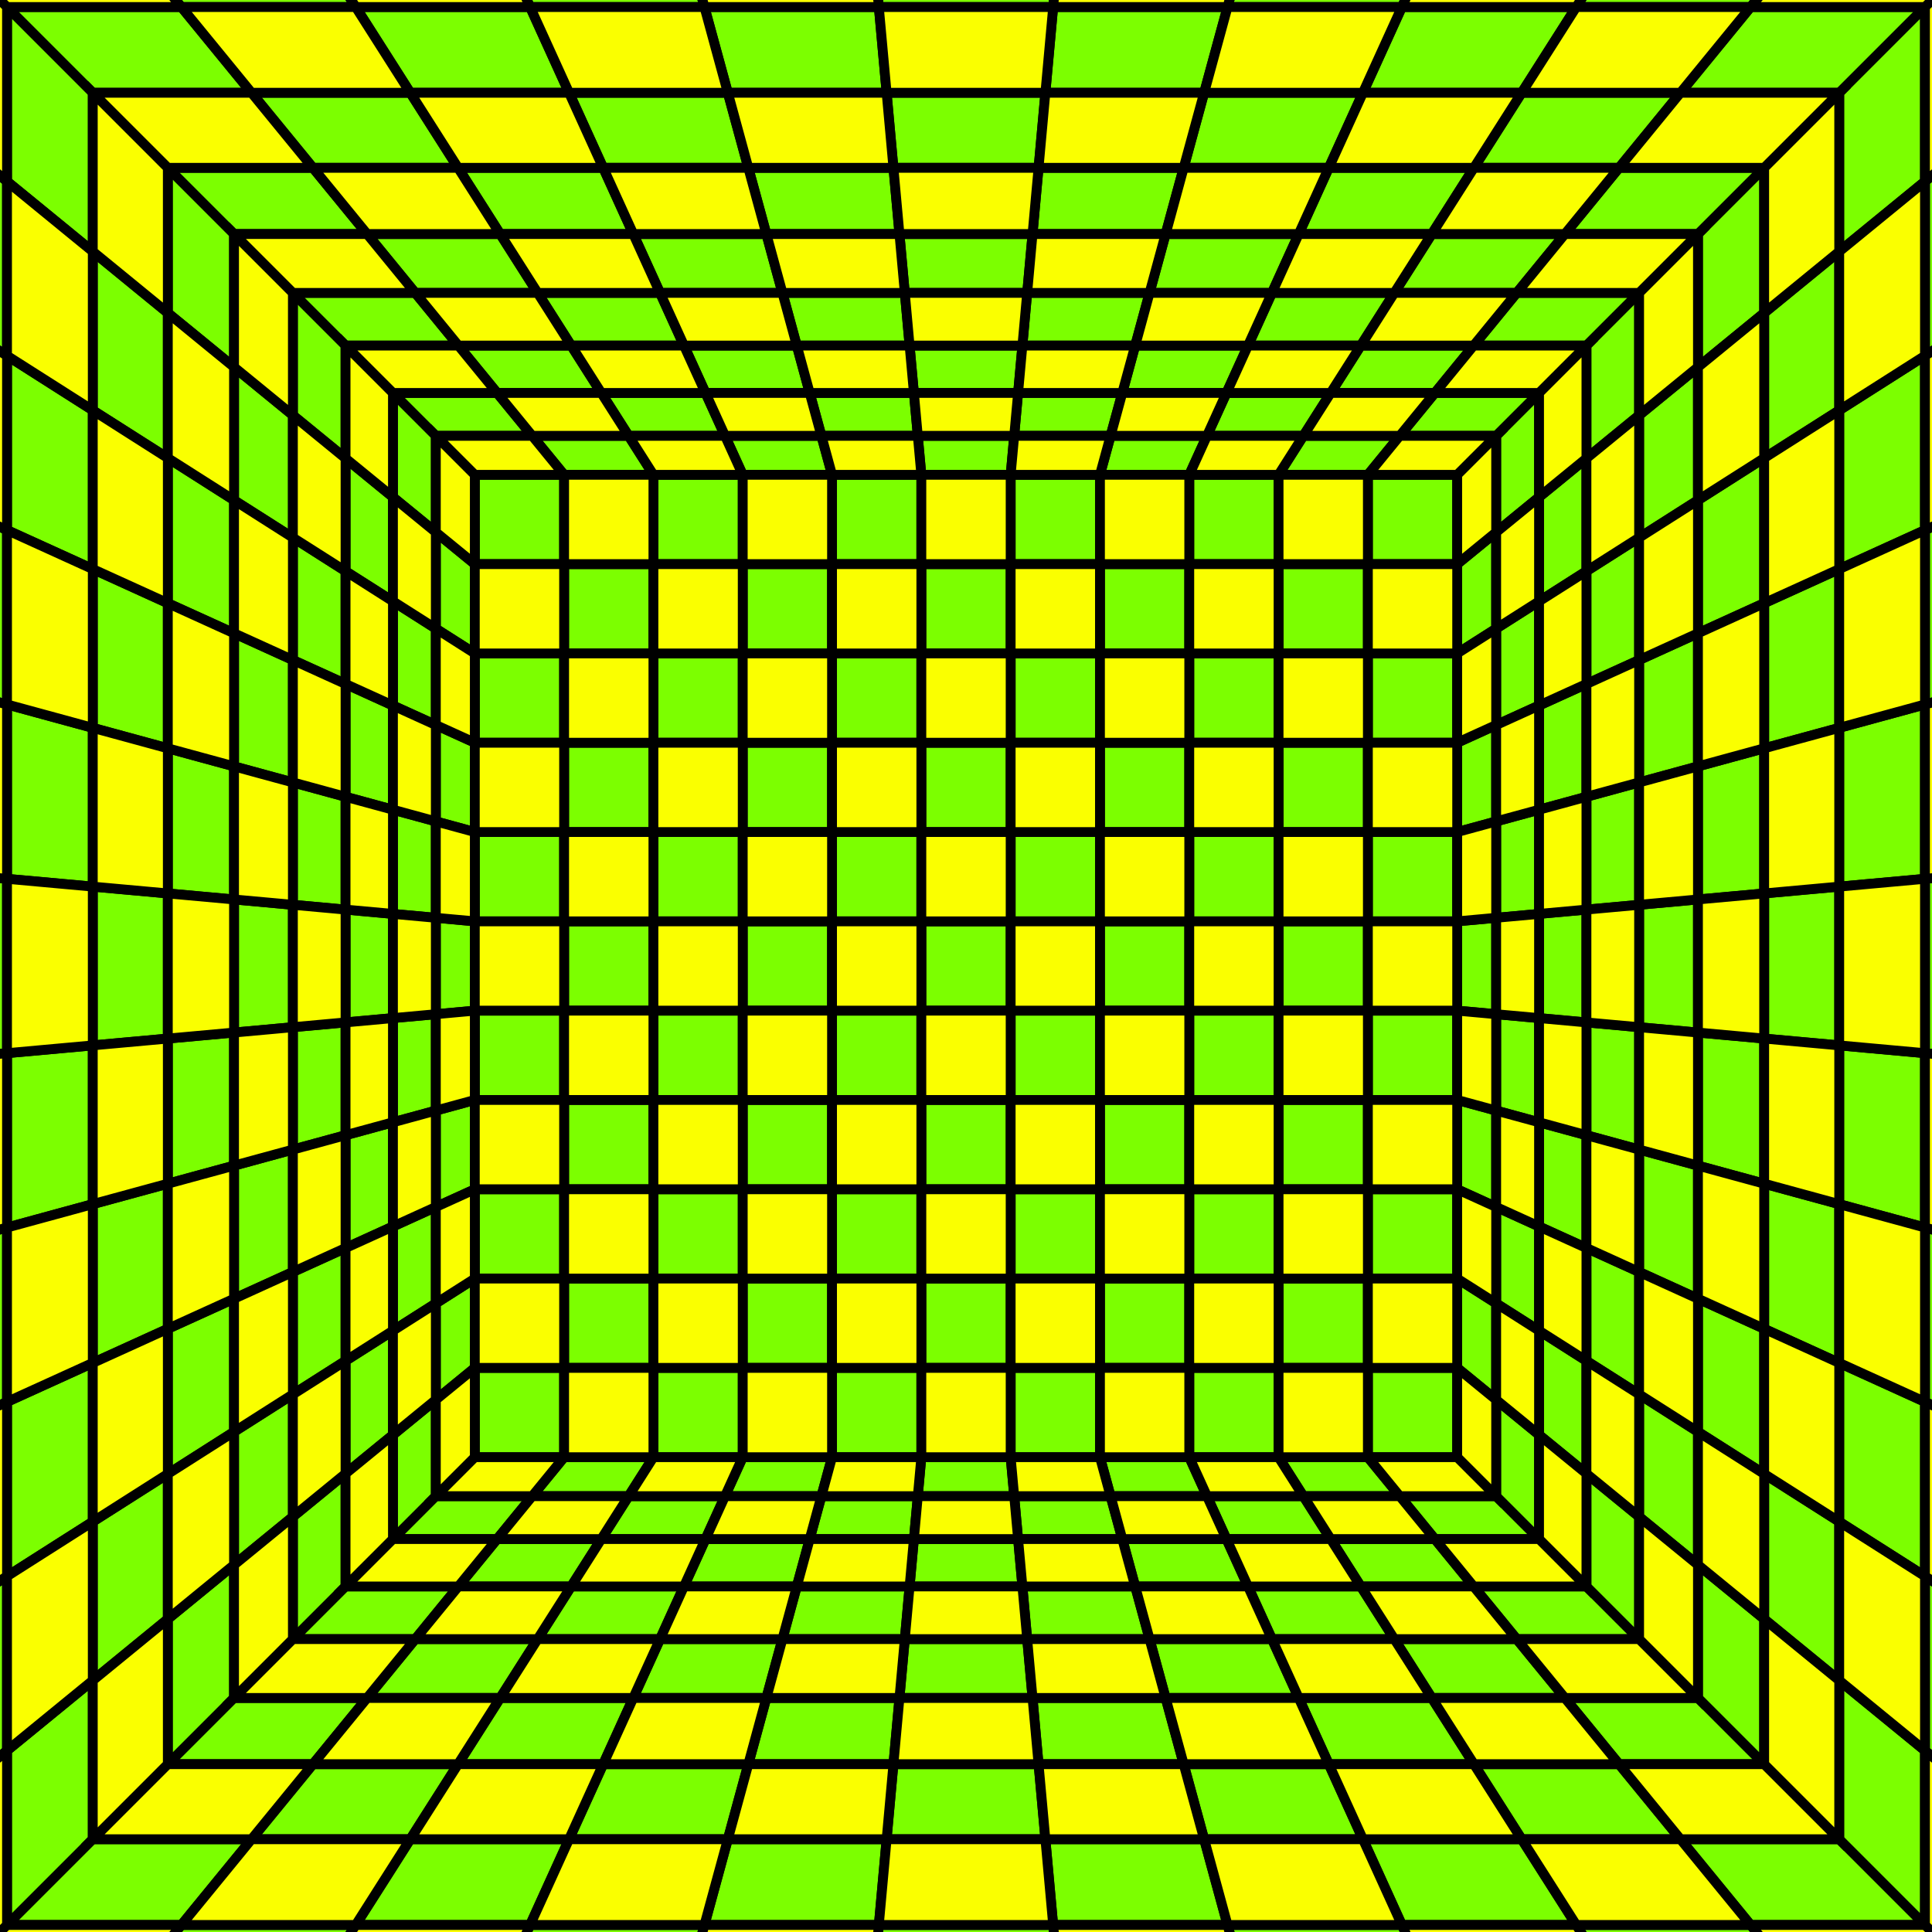 <ns0:svg xmlns:ns0="http://www.w3.org/2000/svg" width="590" xmlns="http://www.w3.org/2000/svg" height="590"><ns0:rect width="100%" height="100%" fill="#808080" stroke="none"/><defs/><g id="canvas" transform="matrix(1,0,0,-1,0,590) translate(295,295)"><path style="fill:#7cff00; stroke:black; stroke-width:3" d="M-150,-150 L-122.727,-150 L-122.727,-122.727 L-150,-122.727 L-150,-150 M-150,-95.455 L-122.727,-95.455 L-122.727,-68.182 L-150,-68.182 L-150,-95.455 M-150,-40.909 L-122.727,-40.909 L-122.727,-13.636 L-150,-13.636 L-150,-40.909 M-150,13.636 L-122.727,13.636 L-122.727,40.909 L-150,40.909 L-150,13.636 M-150,68.182 L-122.727,68.182 L-122.727,95.455 L-150,95.455 L-150,68.182 M-150,122.727 L-122.727,122.727 L-122.727,150 L-150,150 L-150,122.727 M-122.727,-122.727 L-95.455,-122.727 L-95.455,-95.455 L-122.727,-95.455 L-122.727,-122.727 M-122.727,-68.182 L-95.455,-68.182 L-95.455,-40.909 L-122.727,-40.909 L-122.727,-68.182 M-122.727,-13.636 L-95.455,-13.636 L-95.455,13.636 L-122.727,13.636 L-122.727,-13.636 M-122.727,40.909 L-95.455,40.909 L-95.455,68.182 L-122.727,68.182 L-122.727,40.909 M-122.727,95.455 L-95.455,95.455 L-95.455,122.727 L-122.727,122.727 L-122.727,95.455 M-95.455,-150 L-68.182,-150 L-68.182,-122.727 L-95.455,-122.727 L-95.455,-150 M-95.455,-95.455 L-68.182,-95.455 L-68.182,-68.182 L-95.455,-68.182 L-95.455,-95.455 M-95.455,-40.909 L-68.182,-40.909 L-68.182,-13.636 L-95.455,-13.636 L-95.455,-40.909 M-95.455,13.636 L-68.182,13.636 L-68.182,40.909 L-95.455,40.909 L-95.455,13.636 M-95.455,68.182 L-68.182,68.182 L-68.182,95.455 L-95.455,95.455 L-95.455,68.182 M-95.455,122.727 L-68.182,122.727 L-68.182,150 L-95.455,150 L-95.455,122.727 M-68.182,-122.727 L-40.909,-122.727 L-40.909,-95.455 L-68.182,-95.455 L-68.182,-122.727 M-68.182,-68.182 L-40.909,-68.182 L-40.909,-40.909 L-68.182,-40.909 L-68.182,-68.182 M-68.182,-13.636 L-40.909,-13.636 L-40.909,13.636 L-68.182,13.636 L-68.182,-13.636 M-68.182,40.909 L-40.909,40.909 L-40.909,68.182 L-68.182,68.182 L-68.182,40.909 M-68.182,95.455 L-40.909,95.455 L-40.909,122.727 L-68.182,122.727 L-68.182,95.455 M-40.909,-150 L-13.636,-150 L-13.636,-122.727 L-40.909,-122.727 L-40.909,-150 M-40.909,-95.455 L-13.636,-95.455 L-13.636,-68.182 L-40.909,-68.182 L-40.909,-95.455 M-40.909,-40.909 L-13.636,-40.909 L-13.636,-13.636 L-40.909,-13.636 L-40.909,-40.909 M-40.909,13.636 L-13.636,13.636 L-13.636,40.909 L-40.909,40.909 L-40.909,13.636 M-40.909,68.182 L-13.636,68.182 L-13.636,95.455 L-40.909,95.455 L-40.909,68.182 M-40.909,122.727 L-13.636,122.727 L-13.636,150 L-40.909,150 L-40.909,122.727 M-13.636,-122.727 L13.636,-122.727 L13.636,-95.455 L-13.636,-95.455 L-13.636,-122.727 M-13.636,-68.182 L13.636,-68.182 L13.636,-40.909 L-13.636,-40.909 L-13.636,-68.182 M-13.636,-13.636 L13.636,-13.636 L13.636,13.636 L-13.636,13.636 L-13.636,-13.636 M-13.636,40.909 L13.636,40.909 L13.636,68.182 L-13.636,68.182 L-13.636,40.909 M-13.636,95.455 L13.636,95.455 L13.636,122.727 L-13.636,122.727 L-13.636,95.455 M13.636,-150 L40.909,-150 L40.909,-122.727 L13.636,-122.727 L13.636,-150 M13.636,-95.455 L40.909,-95.455 L40.909,-68.182 L13.636,-68.182 L13.636,-95.455 M13.636,-40.909 L40.909,-40.909 L40.909,-13.636 L13.636,-13.636 L13.636,-40.909 M13.636,13.636 L40.909,13.636 L40.909,40.909 L13.636,40.909 L13.636,13.636 M13.636,68.182 L40.909,68.182 L40.909,95.455 L13.636,95.455 L13.636,68.182 M13.636,122.727 L40.909,122.727 L40.909,150 L13.636,150 L13.636,122.727 M40.909,-122.727 L68.182,-122.727 L68.182,-95.455 L40.909,-95.455 L40.909,-122.727 M40.909,-68.182 L68.182,-68.182 L68.182,-40.909 L40.909,-40.909 L40.909,-68.182 M40.909,-13.636 L68.182,-13.636 L68.182,13.636 L40.909,13.636 L40.909,-13.636 M40.909,40.909 L68.182,40.909 L68.182,68.182 L40.909,68.182 L40.909,40.909 M40.909,95.455 L68.182,95.455 L68.182,122.727 L40.909,122.727 L40.909,95.455 M68.182,-150 L95.455,-150 L95.455,-122.727 L68.182,-122.727 L68.182,-150 M68.182,-95.455 L95.455,-95.455 L95.455,-68.182 L68.182,-68.182 L68.182,-95.455 M68.182,-40.909 L95.455,-40.909 L95.455,-13.636 L68.182,-13.636 L68.182,-40.909 M68.182,13.636 L95.455,13.636 L95.455,40.909 L68.182,40.909 L68.182,13.636 M68.182,68.182 L95.455,68.182 L95.455,95.455 L68.182,95.455 L68.182,68.182 M68.182,122.727 L95.455,122.727 L95.455,150 L68.182,150 L68.182,122.727 M95.455,-122.727 L122.727,-122.727 L122.727,-95.455 L95.455,-95.455 L95.455,-122.727 M95.455,-68.182 L122.727,-68.182 L122.727,-40.909 L95.455,-40.909 L95.455,-68.182 M95.455,-13.636 L122.727,-13.636 L122.727,13.636 L95.455,13.636 L95.455,-13.636 M95.455,40.909 L122.727,40.909 L122.727,68.182 L95.455,68.182 L95.455,40.909 M95.455,95.455 L122.727,95.455 L122.727,122.727 L95.455,122.727 L95.455,95.455 M122.727,-150 L150,-150 L150,-122.727 L122.727,-122.727 L122.727,-150 M122.727,-95.455 L150,-95.455 L150,-68.182 L122.727,-68.182 L122.727,-95.455 M122.727,-40.909 L150,-40.909 L150,-13.636 L122.727,-13.636 L122.727,-40.909 M122.727,13.636 L150,13.636 L150,40.909 L122.727,40.909 L122.727,13.636 M122.727,68.182 L150,68.182 L150,95.455 L122.727,95.455 L122.727,68.182 M122.727,122.727 L150,122.727 L150,150 L122.727,150 L122.727,122.727 M358.333,358.333 L358.333,293.182 L323.077,264.336 L323.077,323.077 L358.333,358.333 M292.857,292.857 L292.857,239.61 L266.667,218.182 L266.667,266.667 L292.857,292.857 M243.75,243.75 L243.75,199.432 L223.529,182.888 L223.529,223.529 L243.75,243.75 M205.556,205.556 L205.556,168.182 L189.474,155.024 L189.474,189.474 L205.556,205.556 M175,175 L175,143.182 L161.905,132.468 L161.905,161.905 L175,175 M400,327.273 L400,254.545 L358.333,228.03 L358.333,293.182 L400,327.273 M323.077,264.336 L323.077,205.594 L292.857,186.364 L292.857,239.61 L323.077,264.336 M266.667,218.182 L266.667,169.697 L243.75,155.114 L243.75,199.432 L266.667,218.182 M223.529,182.888 L223.529,142.246 L205.556,130.808 L205.556,168.182 L223.529,182.888 M189.474,155.024 L189.474,120.574 L175,111.364 L175,143.182 L189.474,155.024 M161.905,132.468 L161.905,103.03 L150,95.455 L150,122.727 L161.905,132.468 M358.333,228.03 L358.333,162.879 L323.077,146.853 L323.077,205.594 L358.333,228.03 M292.857,186.364 L292.857,133.117 L266.667,121.212 L266.667,169.697 L292.857,186.364 M243.75,155.114 L243.75,110.795 L223.529,101.604 L223.529,142.246 L243.75,155.114 M205.556,130.808 L205.556,93.434 L189.474,86.124 L189.474,120.574 L205.556,130.808 M175,111.364 L175,79.545 L161.905,73.593 L161.905,103.03 L175,111.364 M400,181.818 L400,109.091 L358.333,97.727 L358.333,162.879 L400,181.818 M323.077,146.853 L323.077,88.112 L292.857,79.87 L292.857,133.117 L323.077,146.853 M266.667,121.212 L266.667,72.727 L243.75,66.477 L243.75,110.795 L266.667,121.212 M223.529,101.604 L223.529,60.963 L205.556,56.061 L205.556,93.434 L223.529,101.604 M189.474,86.124 L189.474,51.675 L175,47.727 L175,79.545 L189.474,86.124 M161.905,73.593 L161.905,44.156 L150,40.909 L150,68.182 L161.905,73.593 M358.333,97.727 L358.333,32.576 L323.077,29.371 L323.077,88.112 L358.333,97.727 M292.857,79.87 L292.857,26.623 L266.667,24.242 L266.667,72.727 L292.857,79.87 M243.75,66.477 L243.75,22.159 L223.529,20.321 L223.529,60.963 L243.75,66.477 M205.556,56.061 L205.556,18.687 L189.474,17.225 L189.474,51.675 L205.556,56.061 M175,47.727 L175,15.909 L161.905,14.719 L161.905,44.156 L175,47.727 M400,36.364 L400,-36.364 L358.333,-32.576 L358.333,32.576 L400,36.364 M323.077,29.371 L323.077,-29.371 L292.857,-26.623 L292.857,26.623 L323.077,29.371 M266.667,24.242 L266.667,-24.242 L243.75,-22.159 L243.75,22.159 L266.667,24.242 M223.529,20.321 L223.529,-20.321 L205.556,-18.687 L205.556,18.687 L223.529,20.321 M189.474,17.225 L189.474,-17.225 L175,-15.909 L175,15.909 L189.474,17.225 M161.905,14.719 L161.905,-14.719 L150,-13.636 L150,13.636 L161.905,14.719 M358.333,-32.576 L358.333,-97.727 L323.077,-88.112 L323.077,-29.371 L358.333,-32.576 M292.857,-26.623 L292.857,-79.87 L266.667,-72.727 L266.667,-24.242 L292.857,-26.623 M243.75,-22.159 L243.75,-66.477 L223.529,-60.963 L223.529,-20.321 L243.75,-22.159 M205.556,-18.687 L205.556,-56.061 L189.474,-51.675 L189.474,-17.225 L205.556,-18.687 M175,-15.909 L175,-47.727 L161.905,-44.156 L161.905,-14.719 L175,-15.909 M400,-109.091 L400,-181.818 L358.333,-162.879 L358.333,-97.727 L400,-109.091 M323.077,-88.112 L323.077,-146.853 L292.857,-133.117 L292.857,-79.87 L323.077,-88.112 M266.667,-72.727 L266.667,-121.212 L243.75,-110.795 L243.75,-66.477 L266.667,-72.727 M223.529,-60.963 L223.529,-101.604 L205.556,-93.434 L205.556,-56.061 L223.529,-60.963 M189.474,-51.675 L189.474,-86.124 L175,-79.545 L175,-47.727 L189.474,-51.675 M161.905,-44.156 L161.905,-73.593 L150,-68.182 L150,-40.909 L161.905,-44.156 M358.333,-162.879 L358.333,-228.03 L323.077,-205.594 L323.077,-146.853 L358.333,-162.879 M292.857,-133.117 L292.857,-186.364 L266.667,-169.697 L266.667,-121.212 L292.857,-133.117 M243.75,-110.795 L243.75,-155.114 L223.529,-142.246 L223.529,-101.604 L243.75,-110.795 M205.556,-93.434 L205.556,-130.808 L189.474,-120.574 L189.474,-86.124 L205.556,-93.434 M175,-79.545 L175,-111.364 L161.905,-103.03 L161.905,-73.593 L175,-79.545 M400,-254.545 L400,-327.273 L358.333,-293.182 L358.333,-228.03 L400,-254.545 M323.077,-205.594 L323.077,-264.336 L292.857,-239.61 L292.857,-186.364 L323.077,-205.594 M266.667,-169.697 L266.667,-218.182 L243.75,-199.432 L243.75,-155.114 L266.667,-169.697 M223.529,-142.246 L223.529,-182.888 L205.556,-168.182 L205.556,-130.808 L223.529,-142.246 M189.474,-120.574 L189.474,-155.024 L175,-143.182 L175,-111.364 L189.474,-120.574 M161.905,-103.03 L161.905,-132.468 L150,-122.727 L150,-95.455 L161.905,-103.03 M358.333,-293.182 L358.333,-358.333 L323.077,-323.077 L323.077,-264.336 L358.333,-293.182 M292.857,-239.61 L292.857,-292.857 L266.667,-266.667 L266.667,-218.182 L292.857,-239.61 M243.75,-199.432 L243.75,-243.75 L223.529,-223.529 L223.529,-182.888 L243.75,-199.432 M205.556,-168.182 L205.556,-205.556 L189.474,-189.474 L189.474,-155.024 L205.556,-168.182 M175,-143.182 L175,-175 L161.905,-161.905 L161.905,-132.468 L175,-143.182 M358.333,-358.333 L293.182,-358.333 L264.336,-323.077 L323.077,-323.077 L358.333,-358.333 M292.857,-292.857 L239.61,-292.857 L218.182,-266.667 L266.667,-266.667 L292.857,-292.857 M243.75,-243.75 L199.432,-243.75 L182.888,-223.529 L223.529,-223.529 L243.75,-243.75 M205.556,-205.556 L168.182,-205.556 L155.024,-189.474 L189.474,-189.474 L205.556,-205.556 M175,-175 L143.182,-175 L132.468,-161.905 L161.905,-161.905 L175,-175 M327.273,-400 L254.545,-400 L228.03,-358.333 L293.182,-358.333 L327.273,-400 M264.336,-323.077 L205.594,-323.077 L186.364,-292.857 L239.61,-292.857 L264.336,-323.077 M218.182,-266.667 L169.697,-266.667 L155.114,-243.75 L199.432,-243.75 L218.182,-266.667 M182.888,-223.529 L142.246,-223.529 L130.808,-205.556 L168.182,-205.556 L182.888,-223.529 M155.024,-189.474 L120.574,-189.474 L111.364,-175 L143.182,-175 L155.024,-189.474 M132.468,-161.905 L103.03,-161.905 L95.455,-150 L122.727,-150 L132.468,-161.905 M228.03,-358.333 L162.879,-358.333 L146.853,-323.077 L205.594,-323.077 L228.03,-358.333 M186.364,-292.857 L133.117,-292.857 L121.212,-266.667 L169.697,-266.667 L186.364,-292.857 M155.114,-243.75 L110.795,-243.75 L101.604,-223.529 L142.246,-223.529 L155.114,-243.75 M130.808,-205.556 L93.434,-205.556 L86.124,-189.474 L120.574,-189.474 L130.808,-205.556 M111.364,-175 L79.545,-175 L73.593,-161.905 L103.03,-161.905 L111.364,-175 M181.818,-400 L109.091,-400 L97.727,-358.333 L162.879,-358.333 L181.818,-400 M146.853,-323.077 L88.112,-323.077 L79.87,-292.857 L133.117,-292.857 L146.853,-323.077 M121.212,-266.667 L72.727,-266.667 L66.477,-243.75 L110.795,-243.75 L121.212,-266.667 M101.604,-223.529 L60.963,-223.529 L56.061,-205.556 L93.434,-205.556 L101.604,-223.529 M86.124,-189.474 L51.675,-189.474 L47.727,-175 L79.545,-175 L86.124,-189.474 M73.593,-161.905 L44.156,-161.905 L40.909,-150 L68.182,-150 L73.593,-161.905 M97.727,-358.333 L32.576,-358.333 L29.371,-323.077 L88.112,-323.077 L97.727,-358.333 M79.87,-292.857 L26.623,-292.857 L24.242,-266.667 L72.727,-266.667 L79.87,-292.857 M66.477,-243.75 L22.159,-243.75 L20.321,-223.529 L60.963,-223.529 L66.477,-243.75 M56.061,-205.556 L18.687,-205.556 L17.225,-189.474 L51.675,-189.474 L56.061,-205.556 M47.727,-175 L15.909,-175 L14.719,-161.905 L44.156,-161.905 L47.727,-175 M36.364,-400 L-36.364,-400 L-32.576,-358.333 L32.576,-358.333 L36.364,-400 M29.371,-323.077 L-29.371,-323.077 L-26.623,-292.857 L26.623,-292.857 L29.371,-323.077 M24.242,-266.667 L-24.242,-266.667 L-22.159,-243.75 L22.159,-243.75 L24.242,-266.667 M20.321,-223.529 L-20.321,-223.529 L-18.687,-205.556 L18.687,-205.556 L20.321,-223.529 M17.225,-189.474 L-17.225,-189.474 L-15.909,-175 L15.909,-175 L17.225,-189.474 M14.719,-161.905 L-14.719,-161.905 L-13.636,-150 L13.636,-150 L14.719,-161.905 M-32.576,-358.333 L-97.727,-358.333 L-88.112,-323.077 L-29.371,-323.077 L-32.576,-358.333 M-26.623,-292.857 L-79.87,-292.857 L-72.727,-266.667 L-24.242,-266.667 L-26.623,-292.857 M-22.159,-243.75 L-66.477,-243.75 L-60.963,-223.529 L-20.321,-223.529 L-22.159,-243.75 M-18.687,-205.556 L-56.061,-205.556 L-51.675,-189.474 L-17.225,-189.474 L-18.687,-205.556 M-15.909,-175 L-47.727,-175 L-44.156,-161.905 L-14.719,-161.905 L-15.909,-175 M-109.091,-400 L-181.818,-400 L-162.879,-358.333 L-97.727,-358.333 L-109.091,-400 M-88.112,-323.077 L-146.853,-323.077 L-133.117,-292.857 L-79.87,-292.857 L-88.112,-323.077 M-72.727,-266.667 L-121.212,-266.667 L-110.795,-243.75 L-66.477,-243.75 L-72.727,-266.667 M-60.963,-223.529 L-101.604,-223.529 L-93.434,-205.556 L-56.061,-205.556 L-60.963,-223.529 M-51.675,-189.474 L-86.124,-189.474 L-79.545,-175 L-47.727,-175 L-51.675,-189.474 M-44.156,-161.905 L-73.593,-161.905 L-68.182,-150 L-40.909,-150 L-44.156,-161.905 M-162.879,-358.333 L-228.03,-358.333 L-205.594,-323.077 L-146.853,-323.077 L-162.879,-358.333 M-133.117,-292.857 L-186.364,-292.857 L-169.697,-266.667 L-121.212,-266.667 L-133.117,-292.857 M-110.795,-243.75 L-155.114,-243.75 L-142.246,-223.529 L-101.604,-223.529 L-110.795,-243.75 M-93.434,-205.556 L-130.808,-205.556 L-120.574,-189.474 L-86.124,-189.474 L-93.434,-205.556 M-79.545,-175 L-111.364,-175 L-103.03,-161.905 L-73.593,-161.905 L-79.545,-175 M-254.545,-400 L-327.273,-400 L-293.182,-358.333 L-228.03,-358.333 L-254.545,-400 M-205.594,-323.077 L-264.336,-323.077 L-239.61,-292.857 L-186.364,-292.857 L-205.594,-323.077 M-169.697,-266.667 L-218.182,-266.667 L-199.432,-243.75 L-155.114,-243.75 L-169.697,-266.667 M-142.246,-223.529 L-182.888,-223.529 L-168.182,-205.556 L-130.808,-205.556 L-142.246,-223.529 M-120.574,-189.474 L-155.024,-189.474 L-143.182,-175 L-111.364,-175 L-120.574,-189.474 M-103.03,-161.905 L-132.468,-161.905 L-122.727,-150 L-95.455,-150 L-103.03,-161.905 M-293.182,-358.333 L-358.333,-358.333 L-323.077,-323.077 L-264.336,-323.077 L-293.182,-358.333 M-239.61,-292.857 L-292.857,-292.857 L-266.667,-266.667 L-218.182,-266.667 L-239.61,-292.857 M-199.432,-243.75 L-243.75,-243.75 L-223.529,-223.529 L-182.888,-223.529 L-199.432,-243.75 M-168.182,-205.556 L-205.556,-205.556 L-189.474,-189.474 L-155.024,-189.474 L-168.182,-205.556 M-143.182,-175 L-175,-175 L-161.905,-161.905 L-132.468,-161.905 L-143.182,-175 M-358.333,-358.333 L-358.333,-293.182 L-323.077,-264.336 L-323.077,-323.077 L-358.333,-358.333 M-292.857,-292.857 L-292.857,-239.61 L-266.667,-218.182 L-266.667,-266.667 L-292.857,-292.857 M-243.75,-243.75 L-243.75,-199.432 L-223.529,-182.888 L-223.529,-223.529 L-243.75,-243.75 M-205.556,-205.556 L-205.556,-168.182 L-189.474,-155.024 L-189.474,-189.474 L-205.556,-205.556 M-175,-175 L-175,-143.182 L-161.905,-132.468 L-161.905,-161.905 L-175,-175 M-400,-327.273 L-400,-254.545 L-358.333,-228.03 L-358.333,-293.182 L-400,-327.273 M-323.077,-264.336 L-323.077,-205.594 L-292.857,-186.364 L-292.857,-239.61 L-323.077,-264.336 M-266.667,-218.182 L-266.667,-169.697 L-243.75,-155.114 L-243.75,-199.432 L-266.667,-218.182 M-223.529,-182.888 L-223.529,-142.246 L-205.556,-130.808 L-205.556,-168.182 L-223.529,-182.888 M-189.474,-155.024 L-189.474,-120.574 L-175,-111.364 L-175,-143.182 L-189.474,-155.024 M-161.905,-132.468 L-161.905,-103.03 L-150,-95.455 L-150,-122.727 L-161.905,-132.468 M-358.333,-228.03 L-358.333,-162.879 L-323.077,-146.853 L-323.077,-205.594 L-358.333,-228.03 M-292.857,-186.364 L-292.857,-133.117 L-266.667,-121.212 L-266.667,-169.697 L-292.857,-186.364 M-243.75,-155.114 L-243.75,-110.795 L-223.529,-101.604 L-223.529,-142.246 L-243.75,-155.114 M-205.556,-130.808 L-205.556,-93.434 L-189.474,-86.124 L-189.474,-120.574 L-205.556,-130.808 M-175,-111.364 L-175,-79.545 L-161.905,-73.593 L-161.905,-103.03 L-175,-111.364 M-400,-181.818 L-400,-109.091 L-358.333,-97.727 L-358.333,-162.879 L-400,-181.818 M-323.077,-146.853 L-323.077,-88.112 L-292.857,-79.87 L-292.857,-133.117 L-323.077,-146.853 M-266.667,-121.212 L-266.667,-72.727 L-243.75,-66.477 L-243.75,-110.795 L-266.667,-121.212 M-223.529,-101.604 L-223.529,-60.963 L-205.556,-56.061 L-205.556,-93.434 L-223.529,-101.604 M-189.474,-86.124 L-189.474,-51.675 L-175,-47.727 L-175,-79.545 L-189.474,-86.124 M-161.905,-73.593 L-161.905,-44.156 L-150,-40.909 L-150,-68.182 L-161.905,-73.593 M-358.333,-97.727 L-358.333,-32.576 L-323.077,-29.371 L-323.077,-88.112 L-358.333,-97.727 M-292.857,-79.87 L-292.857,-26.623 L-266.667,-24.242 L-266.667,-72.727 L-292.857,-79.87 M-243.75,-66.477 L-243.75,-22.159 L-223.529,-20.321 L-223.529,-60.963 L-243.75,-66.477 M-205.556,-56.061 L-205.556,-18.687 L-189.474,-17.225 L-189.474,-51.675 L-205.556,-56.061 M-175,-47.727 L-175,-15.909 L-161.905,-14.719 L-161.905,-44.156 L-175,-47.727 M-400,-36.364 L-400,36.364 L-358.333,32.576 L-358.333,-32.576 L-400,-36.364 M-323.077,-29.371 L-323.077,29.371 L-292.857,26.623 L-292.857,-26.623 L-323.077,-29.371 M-266.667,-24.242 L-266.667,24.242 L-243.75,22.159 L-243.75,-22.159 L-266.667,-24.242 M-223.529,-20.321 L-223.529,20.321 L-205.556,18.687 L-205.556,-18.687 L-223.529,-20.321 M-189.474,-17.225 L-189.474,17.225 L-175,15.909 L-175,-15.909 L-189.474,-17.225 M-161.905,-14.719 L-161.905,14.719 L-150,13.636 L-150,-13.636 L-161.905,-14.719 M-358.333,32.576 L-358.333,97.727 L-323.077,88.112 L-323.077,29.371 L-358.333,32.576 M-292.857,26.623 L-292.857,79.87 L-266.667,72.727 L-266.667,24.242 L-292.857,26.623 M-243.75,22.159 L-243.75,66.477 L-223.529,60.963 L-223.529,20.321 L-243.75,22.159 M-205.556,18.687 L-205.556,56.061 L-189.474,51.675 L-189.474,17.225 L-205.556,18.687 M-175,15.909 L-175,47.727 L-161.905,44.156 L-161.905,14.719 L-175,15.909 M-400,109.091 L-400,181.818 L-358.333,162.879 L-358.333,97.727 L-400,109.091 M-323.077,88.112 L-323.077,146.853 L-292.857,133.117 L-292.857,79.87 L-323.077,88.112 M-266.667,72.727 L-266.667,121.212 L-243.75,110.795 L-243.75,66.477 L-266.667,72.727 M-223.529,60.963 L-223.529,101.604 L-205.556,93.434 L-205.556,56.061 L-223.529,60.963 M-189.474,51.675 L-189.474,86.124 L-175,79.545 L-175,47.727 L-189.474,51.675 M-161.905,44.156 L-161.905,73.593 L-150,68.182 L-150,40.909 L-161.905,44.156 M-358.333,162.879 L-358.333,228.03 L-323.077,205.594 L-323.077,146.853 L-358.333,162.879 M-292.857,133.117 L-292.857,186.364 L-266.667,169.697 L-266.667,121.212 L-292.857,133.117 M-243.75,110.795 L-243.75,155.114 L-223.529,142.246 L-223.529,101.604 L-243.75,110.795 M-205.556,93.434 L-205.556,130.808 L-189.474,120.574 L-189.474,86.124 L-205.556,93.434 M-175,79.545 L-175,111.364 L-161.905,103.03 L-161.905,73.593 L-175,79.545 M-400,254.545 L-400,327.273 L-358.333,293.182 L-358.333,228.03 L-400,254.545 M-323.077,205.594 L-323.077,264.336 L-292.857,239.61 L-292.857,186.364 L-323.077,205.594 M-266.667,169.697 L-266.667,218.182 L-243.75,199.432 L-243.75,155.114 L-266.667,169.697 M-223.529,142.246 L-223.529,182.888 L-205.556,168.182 L-205.556,130.808 L-223.529,142.246 M-189.474,120.574 L-189.474,155.024 L-175,143.182 L-175,111.364 L-189.474,120.574 M-161.905,103.03 L-161.905,132.468 L-150,122.727 L-150,95.455 L-161.905,103.03 M-358.333,293.182 L-358.333,358.333 L-323.077,323.077 L-323.077,264.336 L-358.333,293.182 M-292.857,239.61 L-292.857,292.857 L-266.667,266.667 L-266.667,218.182 L-292.857,239.61 M-243.75,199.432 L-243.75,243.75 L-223.529,223.529 L-223.529,182.888 L-243.75,199.432 M-205.556,168.182 L-205.556,205.556 L-189.474,189.474 L-189.474,155.024 L-205.556,168.182 M-175,143.182 L-175,175 L-161.905,161.905 L-161.905,132.468 L-175,143.182 M-358.333,358.333 L-293.182,358.333 L-264.336,323.077 L-323.077,323.077 L-358.333,358.333 M-292.857,292.857 L-239.61,292.857 L-218.182,266.667 L-266.667,266.667 L-292.857,292.857 M-243.75,243.75 L-199.432,243.75 L-182.888,223.529 L-223.529,223.529 L-243.75,243.75 M-205.556,205.556 L-168.182,205.556 L-155.024,189.474 L-189.474,189.474 L-205.556,205.556 M-175,175 L-143.182,175 L-132.468,161.905 L-161.905,161.905 L-175,175 M-327.273,400 L-254.545,400 L-228.03,358.333 L-293.182,358.333 L-327.273,400 M-264.336,323.077 L-205.594,323.077 L-186.364,292.857 L-239.61,292.857 L-264.336,323.077 M-218.182,266.667 L-169.697,266.667 L-155.114,243.75 L-199.432,243.75 L-218.182,266.667 M-182.888,223.529 L-142.246,223.529 L-130.808,205.556 L-168.182,205.556 L-182.888,223.529 M-155.024,189.474 L-120.574,189.474 L-111.364,175 L-143.182,175 L-155.024,189.474 M-132.468,161.905 L-103.03,161.905 L-95.455,150 L-122.727,150 L-132.468,161.905 M-228.03,358.333 L-162.879,358.333 L-146.853,323.077 L-205.594,323.077 L-228.03,358.333 M-186.364,292.857 L-133.117,292.857 L-121.212,266.667 L-169.697,266.667 L-186.364,292.857 M-155.114,243.75 L-110.795,243.75 L-101.604,223.529 L-142.246,223.529 L-155.114,243.75 M-130.808,205.556 L-93.434,205.556 L-86.124,189.474 L-120.574,189.474 L-130.808,205.556 M-111.364,175 L-79.545,175 L-73.593,161.905 L-103.03,161.905 L-111.364,175 M-181.818,400 L-109.091,400 L-97.727,358.333 L-162.879,358.333 L-181.818,400 M-146.853,323.077 L-88.112,323.077 L-79.87,292.857 L-133.117,292.857 L-146.853,323.077 M-121.212,266.667 L-72.727,266.667 L-66.477,243.75 L-110.795,243.75 L-121.212,266.667 M-101.604,223.529 L-60.963,223.529 L-56.061,205.556 L-93.434,205.556 L-101.604,223.529 M-86.124,189.474 L-51.675,189.474 L-47.727,175 L-79.545,175 L-86.124,189.474 M-73.593,161.905 L-44.156,161.905 L-40.909,150 L-68.182,150 L-73.593,161.905 M-97.727,358.333 L-32.576,358.333 L-29.371,323.077 L-88.112,323.077 L-97.727,358.333 M-79.87,292.857 L-26.623,292.857 L-24.242,266.667 L-72.727,266.667 L-79.87,292.857 M-66.477,243.75 L-22.159,243.75 L-20.321,223.529 L-60.963,223.529 L-66.477,243.75 M-56.061,205.556 L-18.687,205.556 L-17.225,189.474 L-51.675,189.474 L-56.061,205.556 M-47.727,175 L-15.909,175 L-14.719,161.905 L-44.156,161.905 L-47.727,175 M-36.364,400 L36.364,400 L32.576,358.333 L-32.576,358.333 L-36.364,400 M-29.371,323.077 L29.371,323.077 L26.623,292.857 L-26.623,292.857 L-29.371,323.077 M-24.242,266.667 L24.242,266.667 L22.159,243.75 L-22.159,243.75 L-24.242,266.667 M-20.321,223.529 L20.321,223.529 L18.687,205.556 L-18.687,205.556 L-20.321,223.529 M-17.225,189.474 L17.225,189.474 L15.909,175 L-15.909,175 L-17.225,189.474 M-14.719,161.905 L14.719,161.905 L13.636,150 L-13.636,150 L-14.719,161.905 M32.576,358.333 L97.727,358.333 L88.112,323.077 L29.371,323.077 L32.576,358.333 M26.623,292.857 L79.87,292.857 L72.727,266.667 L24.242,266.667 L26.623,292.857 M22.159,243.75 L66.477,243.75 L60.963,223.529 L20.321,223.529 L22.159,243.75 M18.687,205.556 L56.061,205.556 L51.675,189.474 L17.225,189.474 L18.687,205.556 M15.909,175 L47.727,175 L44.156,161.905 L14.719,161.905 L15.909,175 M109.091,400 L181.818,400 L162.879,358.333 L97.727,358.333 L109.091,400 M88.112,323.077 L146.853,323.077 L133.117,292.857 L79.87,292.857 L88.112,323.077 M72.727,266.667 L121.212,266.667 L110.795,243.75 L66.477,243.75 L72.727,266.667 M60.963,223.529 L101.604,223.529 L93.434,205.556 L56.061,205.556 L60.963,223.529 M51.675,189.474 L86.124,189.474 L79.545,175 L47.727,175 L51.675,189.474 M44.156,161.905 L73.593,161.905 L68.182,150 L40.909,150 L44.156,161.905 M162.879,358.333 L228.03,358.333 L205.594,323.077 L146.853,323.077 L162.879,358.333 M133.117,292.857 L186.364,292.857 L169.697,266.667 L121.212,266.667 L133.117,292.857 M110.795,243.75 L155.114,243.75 L142.246,223.529 L101.604,223.529 L110.795,243.75 M93.434,205.556 L130.808,205.556 L120.574,189.474 L86.124,189.474 L93.434,205.556 M79.545,175 L111.364,175 L103.03,161.905 L73.593,161.905 L79.545,175 M254.545,400 L327.273,400 L293.182,358.333 L228.03,358.333 L254.545,400 M205.594,323.077 L264.336,323.077 L239.61,292.857 L186.364,292.857 L205.594,323.077 M169.697,266.667 L218.182,266.667 L199.432,243.75 L155.114,243.75 L169.697,266.667 M142.246,223.529 L182.888,223.529 L168.182,205.556 L130.808,205.556 L142.246,223.529 M120.574,189.474 L155.024,189.474 L143.182,175 L111.364,175 L120.574,189.474 M103.03,161.905 L132.468,161.905 L122.727,150 L95.455,150 L103.03,161.905 M293.182,358.333 L358.333,358.333 L323.077,323.077 L264.336,323.077 L293.182,358.333 M239.61,292.857 L292.857,292.857 L266.667,266.667 L218.182,266.667 L239.61,292.857 M199.432,243.75 L243.75,243.75 L223.529,223.529 L182.888,223.529 L199.432,243.75 M168.182,205.556 L205.556,205.556 L189.474,189.474 L155.024,189.474 L168.182,205.556 M143.182,175 L175,175 L161.905,161.905 L132.468,161.905 L143.182,175"/><path style="stroke:black; stroke-width:3;fill:#faff00" d="M-150,-122.727 L-122.727,-122.727 L-122.727,-95.455 L-150,-95.455 L-150,-122.727 M-150,-68.182 L-122.727,-68.182 L-122.727,-40.909 L-150,-40.909 L-150,-68.182 M-150,-13.636 L-122.727,-13.636 L-122.727,13.636 L-150,13.636 L-150,-13.636 M-150,40.909 L-122.727,40.909 L-122.727,68.182 L-150,68.182 L-150,40.909 M-150,95.455 L-122.727,95.455 L-122.727,122.727 L-150,122.727 L-150,95.455 M-122.727,-150 L-95.455,-150 L-95.455,-122.727 L-122.727,-122.727 L-122.727,-150 M-122.727,-95.455 L-95.455,-95.455 L-95.455,-68.182 L-122.727,-68.182 L-122.727,-95.455 M-122.727,-40.909 L-95.455,-40.909 L-95.455,-13.636 L-122.727,-13.636 L-122.727,-40.909 M-122.727,13.636 L-95.455,13.636 L-95.455,40.909 L-122.727,40.909 L-122.727,13.636 M-122.727,68.182 L-95.455,68.182 L-95.455,95.455 L-122.727,95.455 L-122.727,68.182 M-122.727,122.727 L-95.455,122.727 L-95.455,150 L-122.727,150 L-122.727,122.727 M-95.455,-122.727 L-68.182,-122.727 L-68.182,-95.455 L-95.455,-95.455 L-95.455,-122.727 M-95.455,-68.182 L-68.182,-68.182 L-68.182,-40.909 L-95.455,-40.909 L-95.455,-68.182 M-95.455,-13.636 L-68.182,-13.636 L-68.182,13.636 L-95.455,13.636 L-95.455,-13.636 M-95.455,40.909 L-68.182,40.909 L-68.182,68.182 L-95.455,68.182 L-95.455,40.909 M-95.455,95.455 L-68.182,95.455 L-68.182,122.727 L-95.455,122.727 L-95.455,95.455 M-68.182,-150 L-40.909,-150 L-40.909,-122.727 L-68.182,-122.727 L-68.182,-150 M-68.182,-95.455 L-40.909,-95.455 L-40.909,-68.182 L-68.182,-68.182 L-68.182,-95.455 M-68.182,-40.909 L-40.909,-40.909 L-40.909,-13.636 L-68.182,-13.636 L-68.182,-40.909 M-68.182,13.636 L-40.909,13.636 L-40.909,40.909 L-68.182,40.909 L-68.182,13.636 M-68.182,68.182 L-40.909,68.182 L-40.909,95.455 L-68.182,95.455 L-68.182,68.182 M-68.182,122.727 L-40.909,122.727 L-40.909,150 L-68.182,150 L-68.182,122.727 M-40.909,-122.727 L-13.636,-122.727 L-13.636,-95.455 L-40.909,-95.455 L-40.909,-122.727 M-40.909,-68.182 L-13.636,-68.182 L-13.636,-40.909 L-40.909,-40.909 L-40.909,-68.182 M-40.909,-13.636 L-13.636,-13.636 L-13.636,13.636 L-40.909,13.636 L-40.909,-13.636 M-40.909,40.909 L-13.636,40.909 L-13.636,68.182 L-40.909,68.182 L-40.909,40.909 M-40.909,95.455 L-13.636,95.455 L-13.636,122.727 L-40.909,122.727 L-40.909,95.455 M-13.636,-150 L13.636,-150 L13.636,-122.727 L-13.636,-122.727 L-13.636,-150 M-13.636,-95.455 L13.636,-95.455 L13.636,-68.182 L-13.636,-68.182 L-13.636,-95.455 M-13.636,-40.909 L13.636,-40.909 L13.636,-13.636 L-13.636,-13.636 L-13.636,-40.909 M-13.636,13.636 L13.636,13.636 L13.636,40.909 L-13.636,40.909 L-13.636,13.636 M-13.636,68.182 L13.636,68.182 L13.636,95.455 L-13.636,95.455 L-13.636,68.182 M-13.636,122.727 L13.636,122.727 L13.636,150 L-13.636,150 L-13.636,122.727 M13.636,-122.727 L40.909,-122.727 L40.909,-95.455 L13.636,-95.455 L13.636,-122.727 M13.636,-68.182 L40.909,-68.182 L40.909,-40.909 L13.636,-40.909 L13.636,-68.182 M13.636,-13.636 L40.909,-13.636 L40.909,13.636 L13.636,13.636 L13.636,-13.636 M13.636,40.909 L40.909,40.909 L40.909,68.182 L13.636,68.182 L13.636,40.909 M13.636,95.455 L40.909,95.455 L40.909,122.727 L13.636,122.727 L13.636,95.455 M40.909,-150 L68.182,-150 L68.182,-122.727 L40.909,-122.727 L40.909,-150 M40.909,-95.455 L68.182,-95.455 L68.182,-68.182 L40.909,-68.182 L40.909,-95.455 M40.909,-40.909 L68.182,-40.909 L68.182,-13.636 L40.909,-13.636 L40.909,-40.909 M40.909,13.636 L68.182,13.636 L68.182,40.909 L40.909,40.909 L40.909,13.636 M40.909,68.182 L68.182,68.182 L68.182,95.455 L40.909,95.455 L40.909,68.182 M40.909,122.727 L68.182,122.727 L68.182,150 L40.909,150 L40.909,122.727 M68.182,-122.727 L95.455,-122.727 L95.455,-95.455 L68.182,-95.455 L68.182,-122.727 M68.182,-68.182 L95.455,-68.182 L95.455,-40.909 L68.182,-40.909 L68.182,-68.182 M68.182,-13.636 L95.455,-13.636 L95.455,13.636 L68.182,13.636 L68.182,-13.636 M68.182,40.909 L95.455,40.909 L95.455,68.182 L68.182,68.182 L68.182,40.909 M68.182,95.455 L95.455,95.455 L95.455,122.727 L68.182,122.727 L68.182,95.455 M95.455,-150 L122.727,-150 L122.727,-122.727 L95.455,-122.727 L95.455,-150 M95.455,-95.455 L122.727,-95.455 L122.727,-68.182 L95.455,-68.182 L95.455,-95.455 M95.455,-40.909 L122.727,-40.909 L122.727,-13.636 L95.455,-13.636 L95.455,-40.909 M95.455,13.636 L122.727,13.636 L122.727,40.909 L95.455,40.909 L95.455,13.636 M95.455,68.182 L122.727,68.182 L122.727,95.455 L95.455,95.455 L95.455,68.182 M95.455,122.727 L122.727,122.727 L122.727,150 L95.455,150 L95.455,122.727 M122.727,-122.727 L150,-122.727 L150,-95.455 L122.727,-95.455 L122.727,-122.727 M122.727,-68.182 L150,-68.182 L150,-40.909 L122.727,-40.909 L122.727,-68.182 M122.727,-13.636 L150,-13.636 L150,13.636 L122.727,13.636 L122.727,-13.636 M122.727,40.909 L150,40.909 L150,68.182 L122.727,68.182 L122.727,40.909 M122.727,95.455 L150,95.455 L150,122.727 L122.727,122.727 L122.727,95.455 M400,400 L400,327.273 L358.333,293.182 L358.333,358.333 L400,400 M323.077,323.077 L323.077,264.336 L292.857,239.61 L292.857,292.857 L323.077,323.077 M266.667,266.667 L266.667,218.182 L243.75,199.432 L243.75,243.75 L266.667,266.667 M223.529,223.529 L223.529,182.888 L205.556,168.182 L205.556,205.556 L223.529,223.529 M189.474,189.474 L189.474,155.024 L175,143.182 L175,175 L189.474,189.474 M161.905,161.905 L161.905,132.468 L150,122.727 L150,150 L161.905,161.905 M358.333,293.182 L358.333,228.03 L323.077,205.594 L323.077,264.336 L358.333,293.182 M292.857,239.61 L292.857,186.364 L266.667,169.697 L266.667,218.182 L292.857,239.61 M243.75,199.432 L243.75,155.114 L223.529,142.246 L223.529,182.888 L243.75,199.432 M205.556,168.182 L205.556,130.808 L189.474,120.574 L189.474,155.024 L205.556,168.182 M175,143.182 L175,111.364 L161.905,103.03 L161.905,132.468 L175,143.182 M400,254.545 L400,181.818 L358.333,162.879 L358.333,228.03 L400,254.545 M323.077,205.594 L323.077,146.853 L292.857,133.117 L292.857,186.364 L323.077,205.594 M266.667,169.697 L266.667,121.212 L243.75,110.795 L243.75,155.114 L266.667,169.697 M223.529,142.246 L223.529,101.604 L205.556,93.434 L205.556,130.808 L223.529,142.246 M189.474,120.574 L189.474,86.124 L175,79.545 L175,111.364 L189.474,120.574 M161.905,103.03 L161.905,73.593 L150,68.182 L150,95.455 L161.905,103.03 M358.333,162.879 L358.333,97.727 L323.077,88.112 L323.077,146.853 L358.333,162.879 M292.857,133.117 L292.857,79.87 L266.667,72.727 L266.667,121.212 L292.857,133.117 M243.75,110.795 L243.75,66.477 L223.529,60.963 L223.529,101.604 L243.75,110.795 M205.556,93.434 L205.556,56.061 L189.474,51.675 L189.474,86.124 L205.556,93.434 M175,79.545 L175,47.727 L161.905,44.156 L161.905,73.593 L175,79.545 M400,109.091 L400,36.364 L358.333,32.576 L358.333,97.727 L400,109.091 M323.077,88.112 L323.077,29.371 L292.857,26.623 L292.857,79.87 L323.077,88.112 M266.667,72.727 L266.667,24.242 L243.75,22.159 L243.75,66.477 L266.667,72.727 M223.529,60.963 L223.529,20.321 L205.556,18.687 L205.556,56.061 L223.529,60.963 M189.474,51.675 L189.474,17.225 L175,15.909 L175,47.727 L189.474,51.675 M161.905,44.156 L161.905,14.719 L150,13.636 L150,40.909 L161.905,44.156 M358.333,32.576 L358.333,-32.576 L323.077,-29.371 L323.077,29.371 L358.333,32.576 M292.857,26.623 L292.857,-26.623 L266.667,-24.242 L266.667,24.242 L292.857,26.623 M243.75,22.159 L243.75,-22.159 L223.529,-20.321 L223.529,20.321 L243.75,22.159 M205.556,18.687 L205.556,-18.687 L189.474,-17.225 L189.474,17.225 L205.556,18.687 M175,15.909 L175,-15.909 L161.905,-14.719 L161.905,14.719 L175,15.909 M400,-36.364 L400,-109.091 L358.333,-97.727 L358.333,-32.576 L400,-36.364 M323.077,-29.371 L323.077,-88.112 L292.857,-79.87 L292.857,-26.623 L323.077,-29.371 M266.667,-24.242 L266.667,-72.727 L243.75,-66.477 L243.75,-22.159 L266.667,-24.242 M223.529,-20.321 L223.529,-60.963 L205.556,-56.061 L205.556,-18.687 L223.529,-20.321 M189.474,-17.225 L189.474,-51.675 L175,-47.727 L175,-15.909 L189.474,-17.225 M161.905,-14.719 L161.905,-44.156 L150,-40.909 L150,-13.636 L161.905,-14.719 M358.333,-97.727 L358.333,-162.879 L323.077,-146.853 L323.077,-88.112 L358.333,-97.727 M292.857,-79.87 L292.857,-133.117 L266.667,-121.212 L266.667,-72.727 L292.857,-79.87 M243.75,-66.477 L243.75,-110.795 L223.529,-101.604 L223.529,-60.963 L243.75,-66.477 M205.556,-56.061 L205.556,-93.434 L189.474,-86.124 L189.474,-51.675 L205.556,-56.061 M175,-47.727 L175,-79.545 L161.905,-73.593 L161.905,-44.156 L175,-47.727 M400,-181.818 L400,-254.545 L358.333,-228.03 L358.333,-162.879 L400,-181.818 M323.077,-146.853 L323.077,-205.594 L292.857,-186.364 L292.857,-133.117 L323.077,-146.853 M266.667,-121.212 L266.667,-169.697 L243.75,-155.114 L243.75,-110.795 L266.667,-121.212 M223.529,-101.604 L223.529,-142.246 L205.556,-130.808 L205.556,-93.434 L223.529,-101.604 M189.474,-86.124 L189.474,-120.574 L175,-111.364 L175,-79.545 L189.474,-86.124 M161.905,-73.593 L161.905,-103.03 L150,-95.455 L150,-68.182 L161.905,-73.593 M358.333,-228.03 L358.333,-293.182 L323.077,-264.336 L323.077,-205.594 L358.333,-228.03 M292.857,-186.364 L292.857,-239.61 L266.667,-218.182 L266.667,-169.697 L292.857,-186.364 M243.75,-155.114 L243.75,-199.432 L223.529,-182.888 L223.529,-142.246 L243.75,-155.114 M205.556,-130.808 L205.556,-168.182 L189.474,-155.024 L189.474,-120.574 L205.556,-130.808 M175,-111.364 L175,-143.182 L161.905,-132.468 L161.905,-103.03 L175,-111.364 M400,-327.273 L400,-400 L358.333,-358.333 L358.333,-293.182 L400,-327.273 M323.077,-264.336 L323.077,-323.077 L292.857,-292.857 L292.857,-239.61 L323.077,-264.336 M266.667,-218.182 L266.667,-266.667 L243.75,-243.75 L243.75,-199.432 L266.667,-218.182 M223.529,-182.888 L223.529,-223.529 L205.556,-205.556 L205.556,-168.182 L223.529,-182.888 M189.474,-155.024 L189.474,-189.474 L175,-175 L175,-143.182 L189.474,-155.024 M161.905,-132.468 L161.905,-161.905 L150,-150 L150,-122.727 L161.905,-132.468 M400,-400 L327.273,-400 L293.182,-358.333 L358.333,-358.333 L400,-400 M323.077,-323.077 L264.336,-323.077 L239.61,-292.857 L292.857,-292.857 L323.077,-323.077 M266.667,-266.667 L218.182,-266.667 L199.432,-243.75 L243.75,-243.75 L266.667,-266.667 M223.529,-223.529 L182.888,-223.529 L168.182,-205.556 L205.556,-205.556 L223.529,-223.529 M189.474,-189.474 L155.024,-189.474 L143.182,-175 L175,-175 L189.474,-189.474 M161.905,-161.905 L132.468,-161.905 L122.727,-150 L150,-150 L161.905,-161.905 M293.182,-358.333 L228.03,-358.333 L205.594,-323.077 L264.336,-323.077 L293.182,-358.333 M239.61,-292.857 L186.364,-292.857 L169.697,-266.667 L218.182,-266.667 L239.61,-292.857 M199.432,-243.75 L155.114,-243.75 L142.246,-223.529 L182.888,-223.529 L199.432,-243.75 M168.182,-205.556 L130.808,-205.556 L120.574,-189.474 L155.024,-189.474 L168.182,-205.556 M143.182,-175 L111.364,-175 L103.03,-161.905 L132.468,-161.905 L143.182,-175 M254.545,-400 L181.818,-400 L162.879,-358.333 L228.03,-358.333 L254.545,-400 M205.594,-323.077 L146.853,-323.077 L133.117,-292.857 L186.364,-292.857 L205.594,-323.077 M169.697,-266.667 L121.212,-266.667 L110.795,-243.75 L155.114,-243.75 L169.697,-266.667 M142.246,-223.529 L101.604,-223.529 L93.434,-205.556 L130.808,-205.556 L142.246,-223.529 M120.574,-189.474 L86.124,-189.474 L79.545,-175 L111.364,-175 L120.574,-189.474 M103.03,-161.905 L73.593,-161.905 L68.182,-150 L95.455,-150 L103.03,-161.905 M162.879,-358.333 L97.727,-358.333 L88.112,-323.077 L146.853,-323.077 L162.879,-358.333 M133.117,-292.857 L79.87,-292.857 L72.727,-266.667 L121.212,-266.667 L133.117,-292.857 M110.795,-243.75 L66.477,-243.75 L60.963,-223.529 L101.604,-223.529 L110.795,-243.75 M93.434,-205.556 L56.061,-205.556 L51.675,-189.474 L86.124,-189.474 L93.434,-205.556 M79.545,-175 L47.727,-175 L44.156,-161.905 L73.593,-161.905 L79.545,-175 M109.091,-400 L36.364,-400 L32.576,-358.333 L97.727,-358.333 L109.091,-400 M88.112,-323.077 L29.371,-323.077 L26.623,-292.857 L79.87,-292.857 L88.112,-323.077 M72.727,-266.667 L24.242,-266.667 L22.159,-243.75 L66.477,-243.75 L72.727,-266.667 M60.963,-223.529 L20.321,-223.529 L18.687,-205.556 L56.061,-205.556 L60.963,-223.529 M51.675,-189.474 L17.225,-189.474 L15.909,-175 L47.727,-175 L51.675,-189.474 M44.156,-161.905 L14.719,-161.905 L13.636,-150 L40.909,-150 L44.156,-161.905 M32.576,-358.333 L-32.576,-358.333 L-29.371,-323.077 L29.371,-323.077 L32.576,-358.333 M26.623,-292.857 L-26.623,-292.857 L-24.242,-266.667 L24.242,-266.667 L26.623,-292.857 M22.159,-243.75 L-22.159,-243.75 L-20.321,-223.529 L20.321,-223.529 L22.159,-243.75 M18.687,-205.556 L-18.687,-205.556 L-17.225,-189.474 L17.225,-189.474 L18.687,-205.556 M15.909,-175 L-15.909,-175 L-14.719,-161.905 L14.719,-161.905 L15.909,-175 M-36.364,-400 L-109.091,-400 L-97.727,-358.333 L-32.576,-358.333 L-36.364,-400 M-29.371,-323.077 L-88.112,-323.077 L-79.87,-292.857 L-26.623,-292.857 L-29.371,-323.077 M-24.242,-266.667 L-72.727,-266.667 L-66.477,-243.75 L-22.159,-243.75 L-24.242,-266.667 M-20.321,-223.529 L-60.963,-223.529 L-56.061,-205.556 L-18.687,-205.556 L-20.321,-223.529 M-17.225,-189.474 L-51.675,-189.474 L-47.727,-175 L-15.909,-175 L-17.225,-189.474 M-14.719,-161.905 L-44.156,-161.905 L-40.909,-150 L-13.636,-150 L-14.719,-161.905 M-97.727,-358.333 L-162.879,-358.333 L-146.853,-323.077 L-88.112,-323.077 L-97.727,-358.333 M-79.87,-292.857 L-133.117,-292.857 L-121.212,-266.667 L-72.727,-266.667 L-79.87,-292.857 M-66.477,-243.75 L-110.795,-243.75 L-101.604,-223.529 L-60.963,-223.529 L-66.477,-243.75 M-56.061,-205.556 L-93.434,-205.556 L-86.124,-189.474 L-51.675,-189.474 L-56.061,-205.556 M-47.727,-175 L-79.545,-175 L-73.593,-161.905 L-44.156,-161.905 L-47.727,-175 M-181.818,-400 L-254.545,-400 L-228.03,-358.333 L-162.879,-358.333 L-181.818,-400 M-146.853,-323.077 L-205.594,-323.077 L-186.364,-292.857 L-133.117,-292.857 L-146.853,-323.077 M-121.212,-266.667 L-169.697,-266.667 L-155.114,-243.75 L-110.795,-243.75 L-121.212,-266.667 M-101.604,-223.529 L-142.246,-223.529 L-130.808,-205.556 L-93.434,-205.556 L-101.604,-223.529 M-86.124,-189.474 L-120.574,-189.474 L-111.364,-175 L-79.545,-175 L-86.124,-189.474 M-73.593,-161.905 L-103.03,-161.905 L-95.455,-150 L-68.182,-150 L-73.593,-161.905 M-228.03,-358.333 L-293.182,-358.333 L-264.336,-323.077 L-205.594,-323.077 L-228.03,-358.333 M-186.364,-292.857 L-239.61,-292.857 L-218.182,-266.667 L-169.697,-266.667 L-186.364,-292.857 M-155.114,-243.75 L-199.432,-243.75 L-182.888,-223.529 L-142.246,-223.529 L-155.114,-243.75 M-130.808,-205.556 L-168.182,-205.556 L-155.024,-189.474 L-120.574,-189.474 L-130.808,-205.556 M-111.364,-175 L-143.182,-175 L-132.468,-161.905 L-103.03,-161.905 L-111.364,-175 M-327.273,-400 L-400,-400 L-358.333,-358.333 L-293.182,-358.333 L-327.273,-400 M-264.336,-323.077 L-323.077,-323.077 L-292.857,-292.857 L-239.61,-292.857 L-264.336,-323.077 M-218.182,-266.667 L-266.667,-266.667 L-243.75,-243.75 L-199.432,-243.75 L-218.182,-266.667 M-182.888,-223.529 L-223.529,-223.529 L-205.556,-205.556 L-168.182,-205.556 L-182.888,-223.529 M-155.024,-189.474 L-189.474,-189.474 L-175,-175 L-143.182,-175 L-155.024,-189.474 M-132.468,-161.905 L-161.905,-161.905 L-150,-150 L-122.727,-150 L-132.468,-161.905 M-400,-400 L-400,-327.273 L-358.333,-293.182 L-358.333,-358.333 L-400,-400 M-323.077,-323.077 L-323.077,-264.336 L-292.857,-239.61 L-292.857,-292.857 L-323.077,-323.077 M-266.667,-266.667 L-266.667,-218.182 L-243.75,-199.432 L-243.75,-243.75 L-266.667,-266.667 M-223.529,-223.529 L-223.529,-182.888 L-205.556,-168.182 L-205.556,-205.556 L-223.529,-223.529 M-189.474,-189.474 L-189.474,-155.024 L-175,-143.182 L-175,-175 L-189.474,-189.474 M-161.905,-161.905 L-161.905,-132.468 L-150,-122.727 L-150,-150 L-161.905,-161.905 M-358.333,-293.182 L-358.333,-228.03 L-323.077,-205.594 L-323.077,-264.336 L-358.333,-293.182 M-292.857,-239.61 L-292.857,-186.364 L-266.667,-169.697 L-266.667,-218.182 L-292.857,-239.61 M-243.75,-199.432 L-243.75,-155.114 L-223.529,-142.246 L-223.529,-182.888 L-243.75,-199.432 M-205.556,-168.182 L-205.556,-130.808 L-189.474,-120.574 L-189.474,-155.024 L-205.556,-168.182 M-175,-143.182 L-175,-111.364 L-161.905,-103.03 L-161.905,-132.468 L-175,-143.182 M-400,-254.545 L-400,-181.818 L-358.333,-162.879 L-358.333,-228.03 L-400,-254.545 M-323.077,-205.594 L-323.077,-146.853 L-292.857,-133.117 L-292.857,-186.364 L-323.077,-205.594 M-266.667,-169.697 L-266.667,-121.212 L-243.75,-110.795 L-243.75,-155.114 L-266.667,-169.697 M-223.529,-142.246 L-223.529,-101.604 L-205.556,-93.434 L-205.556,-130.808 L-223.529,-142.246 M-189.474,-120.574 L-189.474,-86.124 L-175,-79.545 L-175,-111.364 L-189.474,-120.574 M-161.905,-103.03 L-161.905,-73.593 L-150,-68.182 L-150,-95.455 L-161.905,-103.03 M-358.333,-162.879 L-358.333,-97.727 L-323.077,-88.112 L-323.077,-146.853 L-358.333,-162.879 M-292.857,-133.117 L-292.857,-79.87 L-266.667,-72.727 L-266.667,-121.212 L-292.857,-133.117 M-243.75,-110.795 L-243.75,-66.477 L-223.529,-60.963 L-223.529,-101.604 L-243.75,-110.795 M-205.556,-93.434 L-205.556,-56.061 L-189.474,-51.675 L-189.474,-86.124 L-205.556,-93.434 M-175,-79.545 L-175,-47.727 L-161.905,-44.156 L-161.905,-73.593 L-175,-79.545 M-400,-109.091 L-400,-36.364 L-358.333,-32.576 L-358.333,-97.727 L-400,-109.091 M-323.077,-88.112 L-323.077,-29.371 L-292.857,-26.623 L-292.857,-79.87 L-323.077,-88.112 M-266.667,-72.727 L-266.667,-24.242 L-243.75,-22.159 L-243.75,-66.477 L-266.667,-72.727 M-223.529,-60.963 L-223.529,-20.321 L-205.556,-18.687 L-205.556,-56.061 L-223.529,-60.963 M-189.474,-51.675 L-189.474,-17.225 L-175,-15.909 L-175,-47.727 L-189.474,-51.675 M-161.905,-44.156 L-161.905,-14.719 L-150,-13.636 L-150,-40.909 L-161.905,-44.156 M-358.333,-32.576 L-358.333,32.576 L-323.077,29.371 L-323.077,-29.371 L-358.333,-32.576 M-292.857,-26.623 L-292.857,26.623 L-266.667,24.242 L-266.667,-24.242 L-292.857,-26.623 M-243.75,-22.159 L-243.75,22.159 L-223.529,20.321 L-223.529,-20.321 L-243.75,-22.159 M-205.556,-18.687 L-205.556,18.687 L-189.474,17.225 L-189.474,-17.225 L-205.556,-18.687 M-175,-15.909 L-175,15.909 L-161.905,14.719 L-161.905,-14.719 L-175,-15.909 M-400,36.364 L-400,109.091 L-358.333,97.727 L-358.333,32.576 L-400,36.364 M-323.077,29.371 L-323.077,88.112 L-292.857,79.87 L-292.857,26.623 L-323.077,29.371 M-266.667,24.242 L-266.667,72.727 L-243.75,66.477 L-243.75,22.159 L-266.667,24.242 M-223.529,20.321 L-223.529,60.963 L-205.556,56.061 L-205.556,18.687 L-223.529,20.321 M-189.474,17.225 L-189.474,51.675 L-175,47.727 L-175,15.909 L-189.474,17.225 M-161.905,14.719 L-161.905,44.156 L-150,40.909 L-150,13.636 L-161.905,14.719 M-358.333,97.727 L-358.333,162.879 L-323.077,146.853 L-323.077,88.112 L-358.333,97.727 M-292.857,79.87 L-292.857,133.117 L-266.667,121.212 L-266.667,72.727 L-292.857,79.87 M-243.75,66.477 L-243.75,110.795 L-223.529,101.604 L-223.529,60.963 L-243.75,66.477 M-205.556,56.061 L-205.556,93.434 L-189.474,86.124 L-189.474,51.675 L-205.556,56.061 M-175,47.727 L-175,79.545 L-161.905,73.593 L-161.905,44.156 L-175,47.727 M-400,181.818 L-400,254.545 L-358.333,228.03 L-358.333,162.879 L-400,181.818 M-323.077,146.853 L-323.077,205.594 L-292.857,186.364 L-292.857,133.117 L-323.077,146.853 M-266.667,121.212 L-266.667,169.697 L-243.75,155.114 L-243.75,110.795 L-266.667,121.212 M-223.529,101.604 L-223.529,142.246 L-205.556,130.808 L-205.556,93.434 L-223.529,101.604 M-189.474,86.124 L-189.474,120.574 L-175,111.364 L-175,79.545 L-189.474,86.124 M-161.905,73.593 L-161.905,103.03 L-150,95.455 L-150,68.182 L-161.905,73.593 M-358.333,228.03 L-358.333,293.182 L-323.077,264.336 L-323.077,205.594 L-358.333,228.03 M-292.857,186.364 L-292.857,239.61 L-266.667,218.182 L-266.667,169.697 L-292.857,186.364 M-243.75,155.114 L-243.75,199.432 L-223.529,182.888 L-223.529,142.246 L-243.75,155.114 M-205.556,130.808 L-205.556,168.182 L-189.474,155.024 L-189.474,120.574 L-205.556,130.808 M-175,111.364 L-175,143.182 L-161.905,132.468 L-161.905,103.03 L-175,111.364 M-400,327.273 L-400,400 L-358.333,358.333 L-358.333,293.182 L-400,327.273 M-323.077,264.336 L-323.077,323.077 L-292.857,292.857 L-292.857,239.61 L-323.077,264.336 M-266.667,218.182 L-266.667,266.667 L-243.75,243.75 L-243.75,199.432 L-266.667,218.182 M-223.529,182.888 L-223.529,223.529 L-205.556,205.556 L-205.556,168.182 L-223.529,182.888 M-189.474,155.024 L-189.474,189.474 L-175,175 L-175,143.182 L-189.474,155.024 M-161.905,132.468 L-161.905,161.905 L-150,150 L-150,122.727 L-161.905,132.468 M-400,400 L-327.273,400 L-293.182,358.333 L-358.333,358.333 L-400,400 M-323.077,323.077 L-264.336,323.077 L-239.61,292.857 L-292.857,292.857 L-323.077,323.077 M-266.667,266.667 L-218.182,266.667 L-199.432,243.75 L-243.75,243.75 L-266.667,266.667 M-223.529,223.529 L-182.888,223.529 L-168.182,205.556 L-205.556,205.556 L-223.529,223.529 M-189.474,189.474 L-155.024,189.474 L-143.182,175 L-175,175 L-189.474,189.474 M-161.905,161.905 L-132.468,161.905 L-122.727,150 L-150,150 L-161.905,161.905 M-293.182,358.333 L-228.03,358.333 L-205.594,323.077 L-264.336,323.077 L-293.182,358.333 M-239.61,292.857 L-186.364,292.857 L-169.697,266.667 L-218.182,266.667 L-239.61,292.857 M-199.432,243.75 L-155.114,243.75 L-142.246,223.529 L-182.888,223.529 L-199.432,243.75 M-168.182,205.556 L-130.808,205.556 L-120.574,189.474 L-155.024,189.474 L-168.182,205.556 M-143.182,175 L-111.364,175 L-103.03,161.905 L-132.468,161.905 L-143.182,175 M-254.545,400 L-181.818,400 L-162.879,358.333 L-228.03,358.333 L-254.545,400 M-205.594,323.077 L-146.853,323.077 L-133.117,292.857 L-186.364,292.857 L-205.594,323.077 M-169.697,266.667 L-121.212,266.667 L-110.795,243.75 L-155.114,243.75 L-169.697,266.667 M-142.246,223.529 L-101.604,223.529 L-93.434,205.556 L-130.808,205.556 L-142.246,223.529 M-120.574,189.474 L-86.124,189.474 L-79.545,175 L-111.364,175 L-120.574,189.474 M-103.03,161.905 L-73.593,161.905 L-68.182,150 L-95.455,150 L-103.03,161.905 M-162.879,358.333 L-97.727,358.333 L-88.112,323.077 L-146.853,323.077 L-162.879,358.333 M-133.117,292.857 L-79.87,292.857 L-72.727,266.667 L-121.212,266.667 L-133.117,292.857 M-110.795,243.75 L-66.477,243.75 L-60.963,223.529 L-101.604,223.529 L-110.795,243.75 M-93.434,205.556 L-56.061,205.556 L-51.675,189.474 L-86.124,189.474 L-93.434,205.556 M-79.545,175 L-47.727,175 L-44.156,161.905 L-73.593,161.905 L-79.545,175 M-109.091,400 L-36.364,400 L-32.576,358.333 L-97.727,358.333 L-109.091,400 M-88.112,323.077 L-29.371,323.077 L-26.623,292.857 L-79.87,292.857 L-88.112,323.077 M-72.727,266.667 L-24.242,266.667 L-22.159,243.75 L-66.477,243.75 L-72.727,266.667 M-60.963,223.529 L-20.321,223.529 L-18.687,205.556 L-56.061,205.556 L-60.963,223.529 M-51.675,189.474 L-17.225,189.474 L-15.909,175 L-47.727,175 L-51.675,189.474 M-44.156,161.905 L-14.719,161.905 L-13.636,150 L-40.909,150 L-44.156,161.905 M-32.576,358.333 L32.576,358.333 L29.371,323.077 L-29.371,323.077 L-32.576,358.333 M-26.623,292.857 L26.623,292.857 L24.242,266.667 L-24.242,266.667 L-26.623,292.857 M-22.159,243.75 L22.159,243.75 L20.321,223.529 L-20.321,223.529 L-22.159,243.75 M-18.687,205.556 L18.687,205.556 L17.225,189.474 L-17.225,189.474 L-18.687,205.556 M-15.909,175 L15.909,175 L14.719,161.905 L-14.719,161.905 L-15.909,175 M36.364,400 L109.091,400 L97.727,358.333 L32.576,358.333 L36.364,400 M29.371,323.077 L88.112,323.077 L79.87,292.857 L26.623,292.857 L29.371,323.077 M24.242,266.667 L72.727,266.667 L66.477,243.75 L22.159,243.75 L24.242,266.667 M20.321,223.529 L60.963,223.529 L56.061,205.556 L18.687,205.556 L20.321,223.529 M17.225,189.474 L51.675,189.474 L47.727,175 L15.909,175 L17.225,189.474 M14.719,161.905 L44.156,161.905 L40.909,150 L13.636,150 L14.719,161.905 M97.727,358.333 L162.879,358.333 L146.853,323.077 L88.112,323.077 L97.727,358.333 M79.87,292.857 L133.117,292.857 L121.212,266.667 L72.727,266.667 L79.87,292.857 M66.477,243.75 L110.795,243.75 L101.604,223.529 L60.963,223.529 L66.477,243.75 M56.061,205.556 L93.434,205.556 L86.124,189.474 L51.675,189.474 L56.061,205.556 M47.727,175 L79.545,175 L73.593,161.905 L44.156,161.905 L47.727,175 M181.818,400 L254.545,400 L228.03,358.333 L162.879,358.333 L181.818,400 M146.853,323.077 L205.594,323.077 L186.364,292.857 L133.117,292.857 L146.853,323.077 M121.212,266.667 L169.697,266.667 L155.114,243.75 L110.795,243.75 L121.212,266.667 M101.604,223.529 L142.246,223.529 L130.808,205.556 L93.434,205.556 L101.604,223.529 M86.124,189.474 L120.574,189.474 L111.364,175 L79.545,175 L86.124,189.474 M73.593,161.905 L103.03,161.905 L95.455,150 L68.182,150 L73.593,161.905 M228.03,358.333 L293.182,358.333 L264.336,323.077 L205.594,323.077 L228.03,358.333 M186.364,292.857 L239.61,292.857 L218.182,266.667 L169.697,266.667 L186.364,292.857 M155.114,243.75 L199.432,243.75 L182.888,223.529 L142.246,223.529 L155.114,243.75 M130.808,205.556 L168.182,205.556 L155.024,189.474 L120.574,189.474 L130.808,205.556 M111.364,175 L143.182,175 L132.468,161.905 L103.03,161.905 L111.364,175 M327.273,400 L400,400 L358.333,358.333 L293.182,358.333 L327.273,400 M264.336,323.077 L323.077,323.077 L292.857,292.857 L239.61,292.857 L264.336,323.077 M218.182,266.667 L266.667,266.667 L243.75,243.75 L199.432,243.75 L218.182,266.667 M182.888,223.529 L223.529,223.529 L205.556,205.556 L168.182,205.556 L182.888,223.529 M155.024,189.474 L189.474,189.474 L175,175 L143.182,175 L155.024,189.474 M132.468,161.905 L161.905,161.905 L150,150 L122.727,150 L132.468,161.905"/></g></ns0:svg>